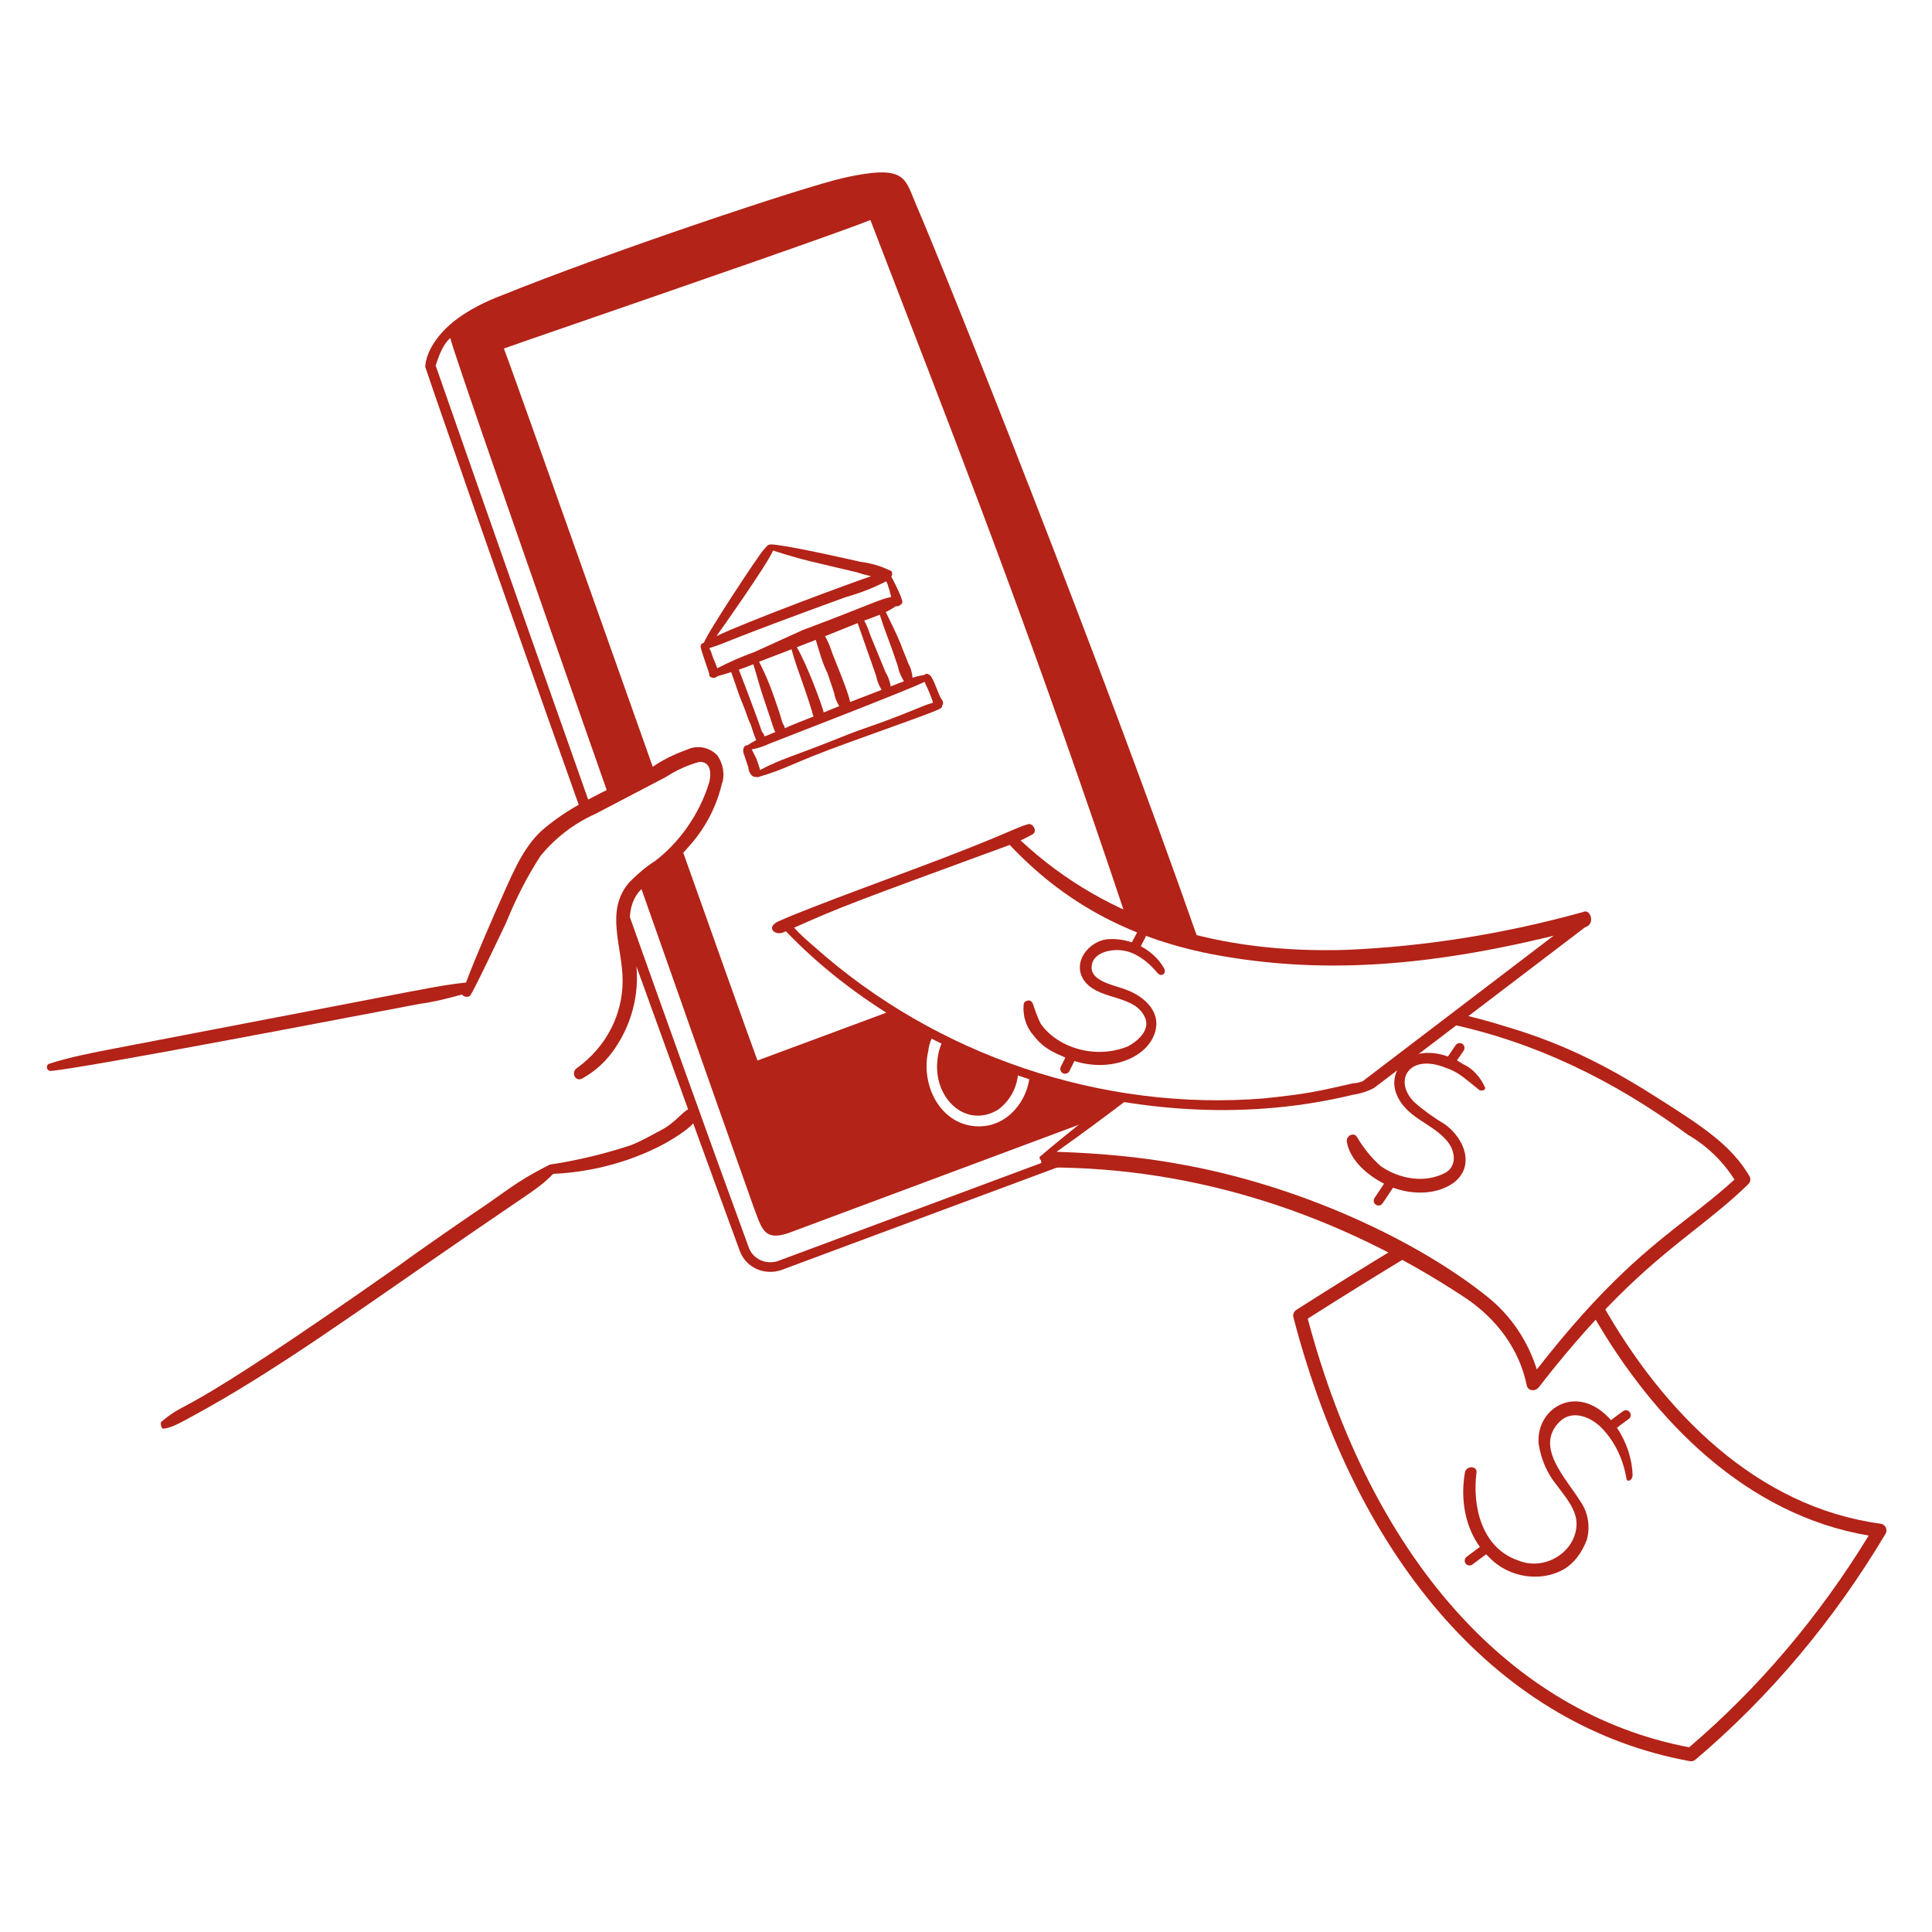 <svg width="225" height="225" viewBox="0 0 225 225" fill="none" xmlns="http://www.w3.org/2000/svg">
<path fill-rule="evenodd" clip-rule="evenodd" d="M122.238 136.288L126.019 134.883C125.081 134.836 124.269 134.808 123.597 134.784L123.082 134.766L90.562 146.87C89.16 147.301 87.721 146.632 87.216 145.321C83.024 133.891 77.901 119.599 72.832 105.34C72.705 105.768 72.631 106.207 72.596 106.654C75.31 114.226 78.041 121.792 80.787 129.352C80.656 129.521 80.517 129.684 80.374 129.843C82.296 135.137 84.225 140.427 86.164 145.714C86.888 147.599 88.928 148.551 90.925 147.933C104.77 142.779 114.858 139.031 122.21 136.298L122.236 136.289L122.238 136.288ZM130.672 127.651C127.033 127.069 123.445 126.201 119.943 125.054C119.745 128.171 117.361 131.176 114.028 131.176C109.571 131.176 107.163 126.406 108.111 122.372C108.192 121.641 108.443 120.94 108.845 120.324C107.248 119.474 105.684 118.561 104.157 117.589L88.216 123.506C86.916 119.967 83.446 110.22 79.316 98.587C78.497 99.532 77.587 100.41 76.588 101.2H76.585C75.813 101.662 75.1 102.216 74.463 102.851C81.511 122.901 87.577 140.076 87.794 140.653L87.981 141.157C88.788 143.343 89.196 144.45 91.743 143.631C91.766 143.623 112.312 135.962 126.97 130.492L130.436 127.833L130.672 127.651ZM139.636 109.69C127.937 76.287 110.586 32.904 106.648 23.735C106.535 23.471 106.426 23.206 106.32 22.94C105.319 20.459 104.835 19.258 98.349 20.694C93.494 21.77 70.364 29.564 58.476 34.383C56.542 35.108 54.555 36.101 52.925 37.37C51.622 38.385 49.691 40.421 49.517 42.704C49.511 42.778 57.048 64.644 67.77 94.764C68.135 94.563 68.505 94.373 68.878 94.194C59.21 66.879 50.734 42.564 50.734 42.564L50.786 42.414C51.14 41.377 51.562 40.143 52.447 39.359C52.46 40.01 61.905 67.08 71.028 93.072L76.364 90.271L72.579 79.597L72.562 79.548L72.535 79.471C65.869 60.667 59.501 42.708 58.682 40.589C59.346 40.347 62.681 39.194 67.227 37.624C78.826 33.617 98.306 26.89 101.364 25.621C102.639 28.943 103.913 32.242 105.193 35.558C112.98 55.722 120.998 76.488 131.145 106.838C133.882 108.046 136.724 109.001 139.636 109.69ZM109.979 120.915C109.565 121.611 109.3 122.385 109.203 123.189C108.528 127.899 112.542 131.53 116.261 129.214C117.846 128.023 118.564 126.298 118.589 124.595C115.64 123.561 112.764 122.332 109.979 120.915Z" fill="#B32318"/>
<path d="M109.834 81.884C109.834 81.703 109.69 81.431 109.552 81.282C109.03 80.198 108.64 78.792 108.226 78.578C107.953 78.442 107.86 78.409 107.669 78.594C107.182 78.672 106.713 78.789 106.274 78.934C106.216 78.279 106.049 77.719 105.785 77.286C105.528 76.52 105.151 75.763 104.897 75.003C104.381 73.762 103.772 72.507 103.16 71.277C103.566 71.085 103.953 70.857 104.319 70.597C104.381 70.614 104.446 70.618 104.51 70.609C104.573 70.601 104.635 70.58 104.69 70.548C104.842 70.472 105.245 70.27 105.031 69.85C104.853 69.139 103.908 67.333 103.803 67.161C103.965 66.935 103.943 66.475 103.65 66.441C102.574 65.918 101.419 65.578 100.232 65.434C99.432 65.257 93.285 63.843 90.65 63.488C89.416 63.324 89.547 63.333 88.894 64.073C88.235 64.824 82.299 73.813 81.999 74.817C81.945 74.846 81.891 74.875 81.837 74.905C81.69 74.935 81.594 75.095 81.594 75.321C81.594 75.612 82.5 78.111 82.608 78.501C82.59 78.717 82.638 78.858 82.893 78.892C83.115 79.021 83.388 78.894 83.565 78.751C84.094 78.599 84.626 78.444 85.156 78.279C85.793 80.045 85.989 80.814 86.532 82.079C86.897 82.933 87.05 83.625 87.41 84.338C87.852 85.664 87.925 85.916 88.073 86.19C87.716 86.376 87.368 86.58 87.031 86.8C86.569 86.761 86.434 87.442 86.653 87.874C86.967 88.806 87.13 89.333 87.15 89.376C87.169 89.817 87.501 90.567 88.046 90.474C88.107 90.51 88.179 90.522 88.248 90.507C91.746 89.508 91.917 88.974 98.864 86.464C109.827 82.504 109.712 82.613 109.718 82.178C109.787 82.095 109.827 81.993 109.833 81.885L109.834 81.884ZM98.476 69.547C100.233 69.046 101.748 68.454 103.21 67.698C103.247 67.781 103.287 67.863 103.328 67.945C103.438 68.165 103.456 68.463 103.569 68.669L103.786 69.529C102.575 69.724 101.316 70.44 93.436 73.398L87.894 75.918C86.401 76.456 84.945 77.093 83.536 77.824C83.376 77.438 83.248 77.023 83.06 76.654C82.745 75.718 82.848 75.976 82.603 75.484C84.807 74.8 84.039 74.798 98.476 69.547ZM102.05 78.756C102.147 79.338 102.387 79.847 102.67 80.344L99.006 81.754C98.697 80.25 97.136 76.713 96.822 75.771C96.633 75.188 96.388 74.625 96.09 74.089L99.883 72.57L102.051 78.757L102.05 78.756ZM91.134 84.208C91.014 83.846 90.888 83.346 90.762 82.966C89.917 80.431 89.344 78.88 88.4 77.065L92.179 75.617C92.548 76.998 93.034 78.283 93.472 79.537C94.822 83.413 94.533 82.93 94.741 83.443C91.583 84.683 91.85 84.621 91.412 84.809C91.353 84.594 91.259 84.39 91.134 84.206V84.208ZM92.801 75.379L95.006 74.521C95.431 75.922 95.757 77.173 96.375 78.401L97.126 80.649C97.213 81.174 97.423 81.721 97.734 82.242C96.591 82.681 97.173 82.47 95.93 82.972C95.664 81.944 94.046 77.534 92.801 75.379ZM103.732 79.936C103.641 79.351 103.437 78.79 103.13 78.284C101.367 74.005 101.412 74.115 101.367 74.002C101.181 73.447 100.965 72.854 100.649 72.272C101.168 72.079 101.836 71.847 102.46 71.588C103.302 74.232 103.344 73.933 104.575 77.618C104.682 78.262 104.964 78.816 105.271 79.343L103.732 79.936ZM87.73 77.355C88.143 78.667 88.485 80.02 88.928 81.31C90.204 85.023 90.037 84.846 90.307 85.251C89.387 85.611 89.911 85.449 89.046 85.758C88.983 85.552 88.875 85.363 88.73 85.204C88.091 83.288 86.102 78.108 86.047 77.989C86.615 77.799 87.177 77.587 87.73 77.355ZM99.765 66.644C100.33 66.832 100.883 66.986 101.442 67.108C99.354 67.792 86.809 72.441 83.433 74.088C83.734 73.683 89.346 65.755 90.037 64.115C93.532 65.259 94.941 65.486 99.765 66.644ZM89.659 86.587C89.855 86.502 106.617 80.035 107.671 79.402C107.736 79.612 108.178 80.376 108.613 81.663C108.615 81.73 108.625 81.791 108.64 81.846C107.941 82.026 107.253 82.338 106.575 82.611C101.508 84.662 101.055 84.613 98.492 85.643C91.621 88.398 91.332 88.219 88.497 89.679C88.497 89.486 88.488 89.464 88.416 89.322C88.395 89.286 88.38 89.247 88.371 89.207C88.371 89.189 88.368 89.171 88.362 89.154L88.101 88.374C88.101 88.374 87.605 87.383 87.546 87.277C88.278 87.143 88.989 86.91 89.658 86.584L89.659 86.587Z" fill="#B32318"/>
<path fill-rule="evenodd" clip-rule="evenodd" d="M162.951 145.098C158.927 147.535 154.932 150.02 150.966 152.551C150.826 152.641 150.718 152.773 150.657 152.928C150.597 153.083 150.587 153.253 150.629 153.414C158.168 182.316 174.998 201.157 196.803 205.104H196.802C196.916 205.125 197.034 205.12 197.146 205.09C197.258 205.06 197.362 205.005 197.451 204.93C206.085 197.62 213.533 188.772 219.585 178.633C219.652 178.521 219.69 178.394 219.696 178.264C219.702 178.134 219.675 178.004 219.619 177.887C219.562 177.769 219.477 177.668 219.372 177.591C219.266 177.515 219.143 177.466 219.014 177.449C204.669 175.525 193.748 164.555 186.563 151.818C186.186 152.215 185.812 152.614 185.441 153.017C192.645 165.597 203.463 176.437 217.627 178.832C211.843 188.291 204.814 196.58 196.719 203.488C175.858 199.536 159.703 181.38 152.299 153.57C156.352 150.99 160.436 148.457 164.549 145.973C164.019 145.677 163.486 145.385 162.951 145.098Z" fill="#B32318"/>
<path fill-rule="evenodd" clip-rule="evenodd" d="M130.029 127.545C126.986 129.892 123.937 132.289 121.202 134.628C121.028 134.694 121.013 134.948 121.195 135.089C121.223 135.109 121.233 135.111 121.237 135.117C121.24 135.123 121.238 135.132 121.238 135.16C121.238 135.631 121.566 135.96 122.038 135.96C139.444 135.96 156.025 141.473 170.553 151.083C174.315 153.571 176.938 157.134 177.801 161.325C177.945 162.055 178.874 162.065 179.235 161.522C187.232 151.238 192.632 146.964 197.378 143.208C199.521 141.511 201.531 139.921 203.587 137.929C203.868 137.649 203.921 137.329 203.74 136.968V136.97C201.651 133.418 198.37 131.265 193.626 128.235C187.986 124.631 182.712 121.689 175.113 119.472C173.382 118.931 171.63 118.462 169.86 118.065L168.425 119.16C178.572 121.27 187.858 125.739 196.567 132.151C198.771 133.429 200.633 135.22 201.995 137.373C200.221 138.994 198.479 140.353 196.65 141.779C191.991 145.413 186.765 149.491 178.981 159.483C177.936 156.21 176.022 153.276 173.274 151.063L173.273 151.062C165.121 144.498 151.298 137.958 136.965 135.499C132.819 134.755 128.258 134.308 123.048 134.138C125.95 132.075 128.816 129.962 131.645 127.8C131.105 127.721 130.566 127.637 130.029 127.545Z" fill="#B32318"/>
<path d="M184.359 106.215C175.161 108.768 165.83 110.253 156.625 110.627C142.318 111.031 129.21 107.52 118.86 97.877C119.306 97.671 119.751 97.432 120.219 97.185C120.888 96.832 120.292 95.811 119.716 95.99C118.242 96.433 118.438 96.546 112.506 98.898C106.142 101.421 94.451 105.567 90.646 107.305C89.414 107.866 89.92 108.684 90.772 108.684C91.032 108.684 91.18 108.605 91.528 108.456C107.085 124.704 134.087 133.21 157.535 127.502C158.399 127.379 159.236 127.112 160.011 126.712L184.581 108C185.858 107.634 185.218 105.759 184.356 106.216L184.359 106.215ZM158.7 125.919C158.348 126.036 157.984 126.155 157.602 126.16C153.339 127.107 152.647 127.345 147.147 127.924C128.342 129.426 109.059 122.952 94.876 110.287C94.055 109.584 93.209 108.858 92.482 108.036C98.137 105.537 98.738 105.31 117.593 98.399C123.695 104.88 131.119 109.123 140.941 111.087C151.704 113.152 163.843 113.175 180.935 108.972L158.699 125.918L158.7 125.919Z" fill="#B32318"/>
<path d="M135.547 112.731C134.939 111.669 133.977 110.789 132.851 110.195L133.393 109.169C133.43 109.103 133.453 109.031 133.461 108.957C133.469 108.882 133.462 108.807 133.441 108.735C133.42 108.664 133.384 108.597 133.337 108.539C133.289 108.481 133.231 108.433 133.165 108.398C133.098 108.363 133.026 108.342 132.951 108.335C132.877 108.329 132.802 108.337 132.73 108.36C132.659 108.383 132.593 108.42 132.536 108.468C132.479 108.517 132.433 108.576 132.399 108.643L131.816 109.745C130.984 109.465 130.109 109.336 129.232 109.365C126.81 109.428 124.588 112.265 126.454 114.442C128.277 116.523 132.265 115.865 133.37 118.561C133.993 120.059 132.291 121.387 131.317 121.875C127.363 123.455 122.974 121.864 121.178 119.178C120.804 118.43 120.549 117.666 120.294 116.905C120.22 116.757 120.026 116.367 119.594 116.562C119.392 116.586 119.216 116.774 119.217 116.964C119.149 117.621 119.218 118.285 119.42 118.914C119.621 119.543 119.951 120.124 120.388 120.619C121.609 122.188 122.87 122.628 124.072 123.165L123.537 124.234C123.471 124.367 123.46 124.522 123.507 124.663C123.554 124.805 123.656 124.922 123.789 124.989C123.923 125.055 124.077 125.066 124.219 125.019C124.361 124.972 124.478 124.87 124.544 124.737L125.129 123.567C129.433 124.929 133.788 123.128 134.563 120.039C135.182 117.576 132.966 115.777 130.549 115.053C129.327 114.649 127.243 114.16 127.129 112.804C127.019 111.03 129.234 110.44 130.85 110.708C132.151 110.908 133.614 111.867 134.763 113.272C135.245 113.861 135.919 113.379 135.548 112.728L135.547 112.731Z" fill="#B32318"/>
<path d="M172.944 126.633C172.389 125.386 171.438 124.388 170.359 123.911C170.137 123.764 169.909 123.627 169.675 123.5L170.457 122.355C170.541 122.232 170.573 122.08 170.545 121.933C170.517 121.787 170.432 121.657 170.309 121.573C170.186 121.489 170.034 121.457 169.888 121.485C169.741 121.512 169.612 121.597 169.527 121.72L168.627 123.039C164.268 121.518 161.712 124.411 162.53 127.134C163.563 130.232 166.876 130.753 168.616 132.992C169.498 134.125 169.646 135.742 168.415 136.529C166.012 137.862 162.98 137.33 160.782 135.793C159.739 134.866 158.841 133.764 158.042 132.435C157.875 132.099 157.528 132.061 157.185 132.234C157.169 132.242 157.154 132.252 157.141 132.265C157.006 132.4 156.839 132.567 156.841 132.916C157.188 135.119 159.251 136.864 161.188 137.851L160.074 139.521C160.018 139.606 159.985 139.704 159.98 139.806C159.976 139.908 159.998 140.009 160.046 140.098C160.094 140.188 160.166 140.263 160.253 140.315C160.34 140.368 160.44 140.395 160.542 140.395C160.947 140.395 160.941 140.248 162.231 138.314C164.482 139.159 167.392 139.167 169.358 137.692C171.725 135.823 170.645 132.711 168.33 130.976C166.952 130.15 165.729 129.265 164.701 128.35C162.214 125.863 164.084 122.646 168.316 124.337C169.844 124.848 170.404 125.444 172.304 126.961C172.334 126.984 172.371 126.997 172.41 126.997C172.666 126.997 172.956 126.997 172.956 126.702C172.957 126.678 172.952 126.654 172.942 126.632L172.944 126.633Z" fill="#B32318"/>
<path d="M188.305 166.272L189.686 165.25C189.746 165.206 189.796 165.151 189.834 165.088C189.872 165.024 189.897 164.954 189.908 164.881C189.919 164.808 189.916 164.733 189.898 164.661C189.88 164.59 189.848 164.522 189.804 164.463C189.76 164.403 189.705 164.353 189.642 164.315C189.578 164.277 189.508 164.251 189.435 164.24C189.362 164.23 189.287 164.233 189.216 164.251C189.144 164.269 189.076 164.301 189.017 164.345L187.615 165.382C183.71 160.972 178.852 163.956 179.188 168.137C179.466 169.941 180.176 171.584 181.238 172.882C182.262 174.286 183.604 175.752 183.604 177.453C183.604 180.65 179.985 183.057 176.759 181.713C172.458 180.196 171.479 175.285 171.945 171.552C172.118 170.683 170.75 170.646 170.603 171.495C170.021 174.839 170.755 177.969 172.345 180.152L170.813 181.295C170.752 181.338 170.701 181.394 170.662 181.457C170.622 181.521 170.596 181.592 170.584 181.666C170.573 181.739 170.576 181.815 170.594 181.888C170.612 181.96 170.644 182.028 170.689 182.088C170.734 182.148 170.79 182.199 170.854 182.237C170.919 182.275 170.99 182.3 171.064 182.31C171.138 182.32 171.214 182.315 171.286 182.296C171.358 182.277 171.426 182.243 171.485 182.197L173.07 181.015C173.185 181.132 173.303 181.247 173.424 181.357C175.755 183.824 179.534 184.239 182.092 182.774C183.304 182.081 184.257 180.815 184.821 179.262C185.214 177.689 184.936 176.115 184.043 174.84C182.338 172.083 178.701 168.498 181.62 165.58C183.084 164.116 185.327 164.971 186.68 166.458C188.096 167.992 189.016 169.917 189.413 172.152C189.413 172.674 190.142 172.461 190.128 171.773C190.092 169.972 189.431 167.924 188.305 166.272Z" fill="#B32318"/>
<path d="M77.45 101.334C78.599 100.44 79.503 99.407 80.377 98.408C82.174 96.373 83.442 93.927 84.069 91.286C84.448 90.276 84.237 88.942 83.526 87.95C82.583 87.007 81.252 86.753 80.066 87.28C78.412 87.882 77.117 88.53 76.007 89.308C69.033 92.89 66.725 93.737 63.477 96.399C61.189 98.273 59.967 101.117 58.749 103.827C57.531 106.54 55.323 111.585 54.275 114.424C50.209 114.914 53.458 114.426 13.289 122.116C10.79 122.595 8.207 123.087 5.688 123.898C5.259 124.113 5.484 124.756 5.903 124.722C9.82 124.409 41.579 118.287 48.962 116.894C50.628 116.673 52.187 116.259 53.829 115.818C53.863 116.032 54.475 116.227 54.741 115.963C55.114 115.572 58.89 107.561 58.944 107.449C60.155 104.49 61.433 102.012 62.958 99.665C64.68 97.564 66.866 95.893 69.345 94.783L77.568 90.481C78.748 89.707 80.041 89.12 81.402 88.742C82.669 88.636 82.881 89.848 82.615 91.051C81.426 95.012 78.91 98.3 76.249 100.298C75.345 100.863 74.359 101.677 73.308 102.729C70.385 106.071 72.51 110.223 72.51 114.202C72.51 118.124 70.67 121.876 67.147 124.419C66.477 124.922 67.013 126.062 67.835 125.586C69.291 124.744 71.215 123.376 72.828 119.959C73.904 117.645 74.35 115.088 74.118 112.547L80.135 129.189C79.37 129.604 78.58 130.777 77.014 131.602C75.889 132.196 74.751 132.86 73.509 133.357C70.607 134.319 67.633 135.048 64.615 135.537C63.889 135.656 64.161 135.565 63.642 135.828C59.993 137.68 58.762 138.894 55.286 141.207C54.795 141.533 48.956 145.54 46.448 147.393C19.361 166.412 22.402 162.568 18.789 165.581C18.64 165.706 18.776 166.384 19.023 166.384C20.006 166.306 21.286 165.532 22.321 164.977C32.034 159.735 41.592 152.731 54.848 143.63C62.685 138.25 62.727 138.395 64.425 136.708C69.344 136.491 74.006 135.078 77.69 133.03C78.499 132.545 80.613 131.296 80.99 130.432C81.08 130.431 81.168 130.409 81.247 130.367C81.327 130.324 81.395 130.264 81.446 130.19C81.497 130.116 81.53 130.031 81.541 129.942C81.553 129.853 81.543 129.762 81.512 129.678C78.773 122.143 76.052 114.603 73.347 107.056C73.366 105.955 73.617 104.901 74.322 103.96C75.087 103.088 76.107 102.23 77.455 101.331L77.45 101.334Z" fill="#B32318"/>
</svg>
